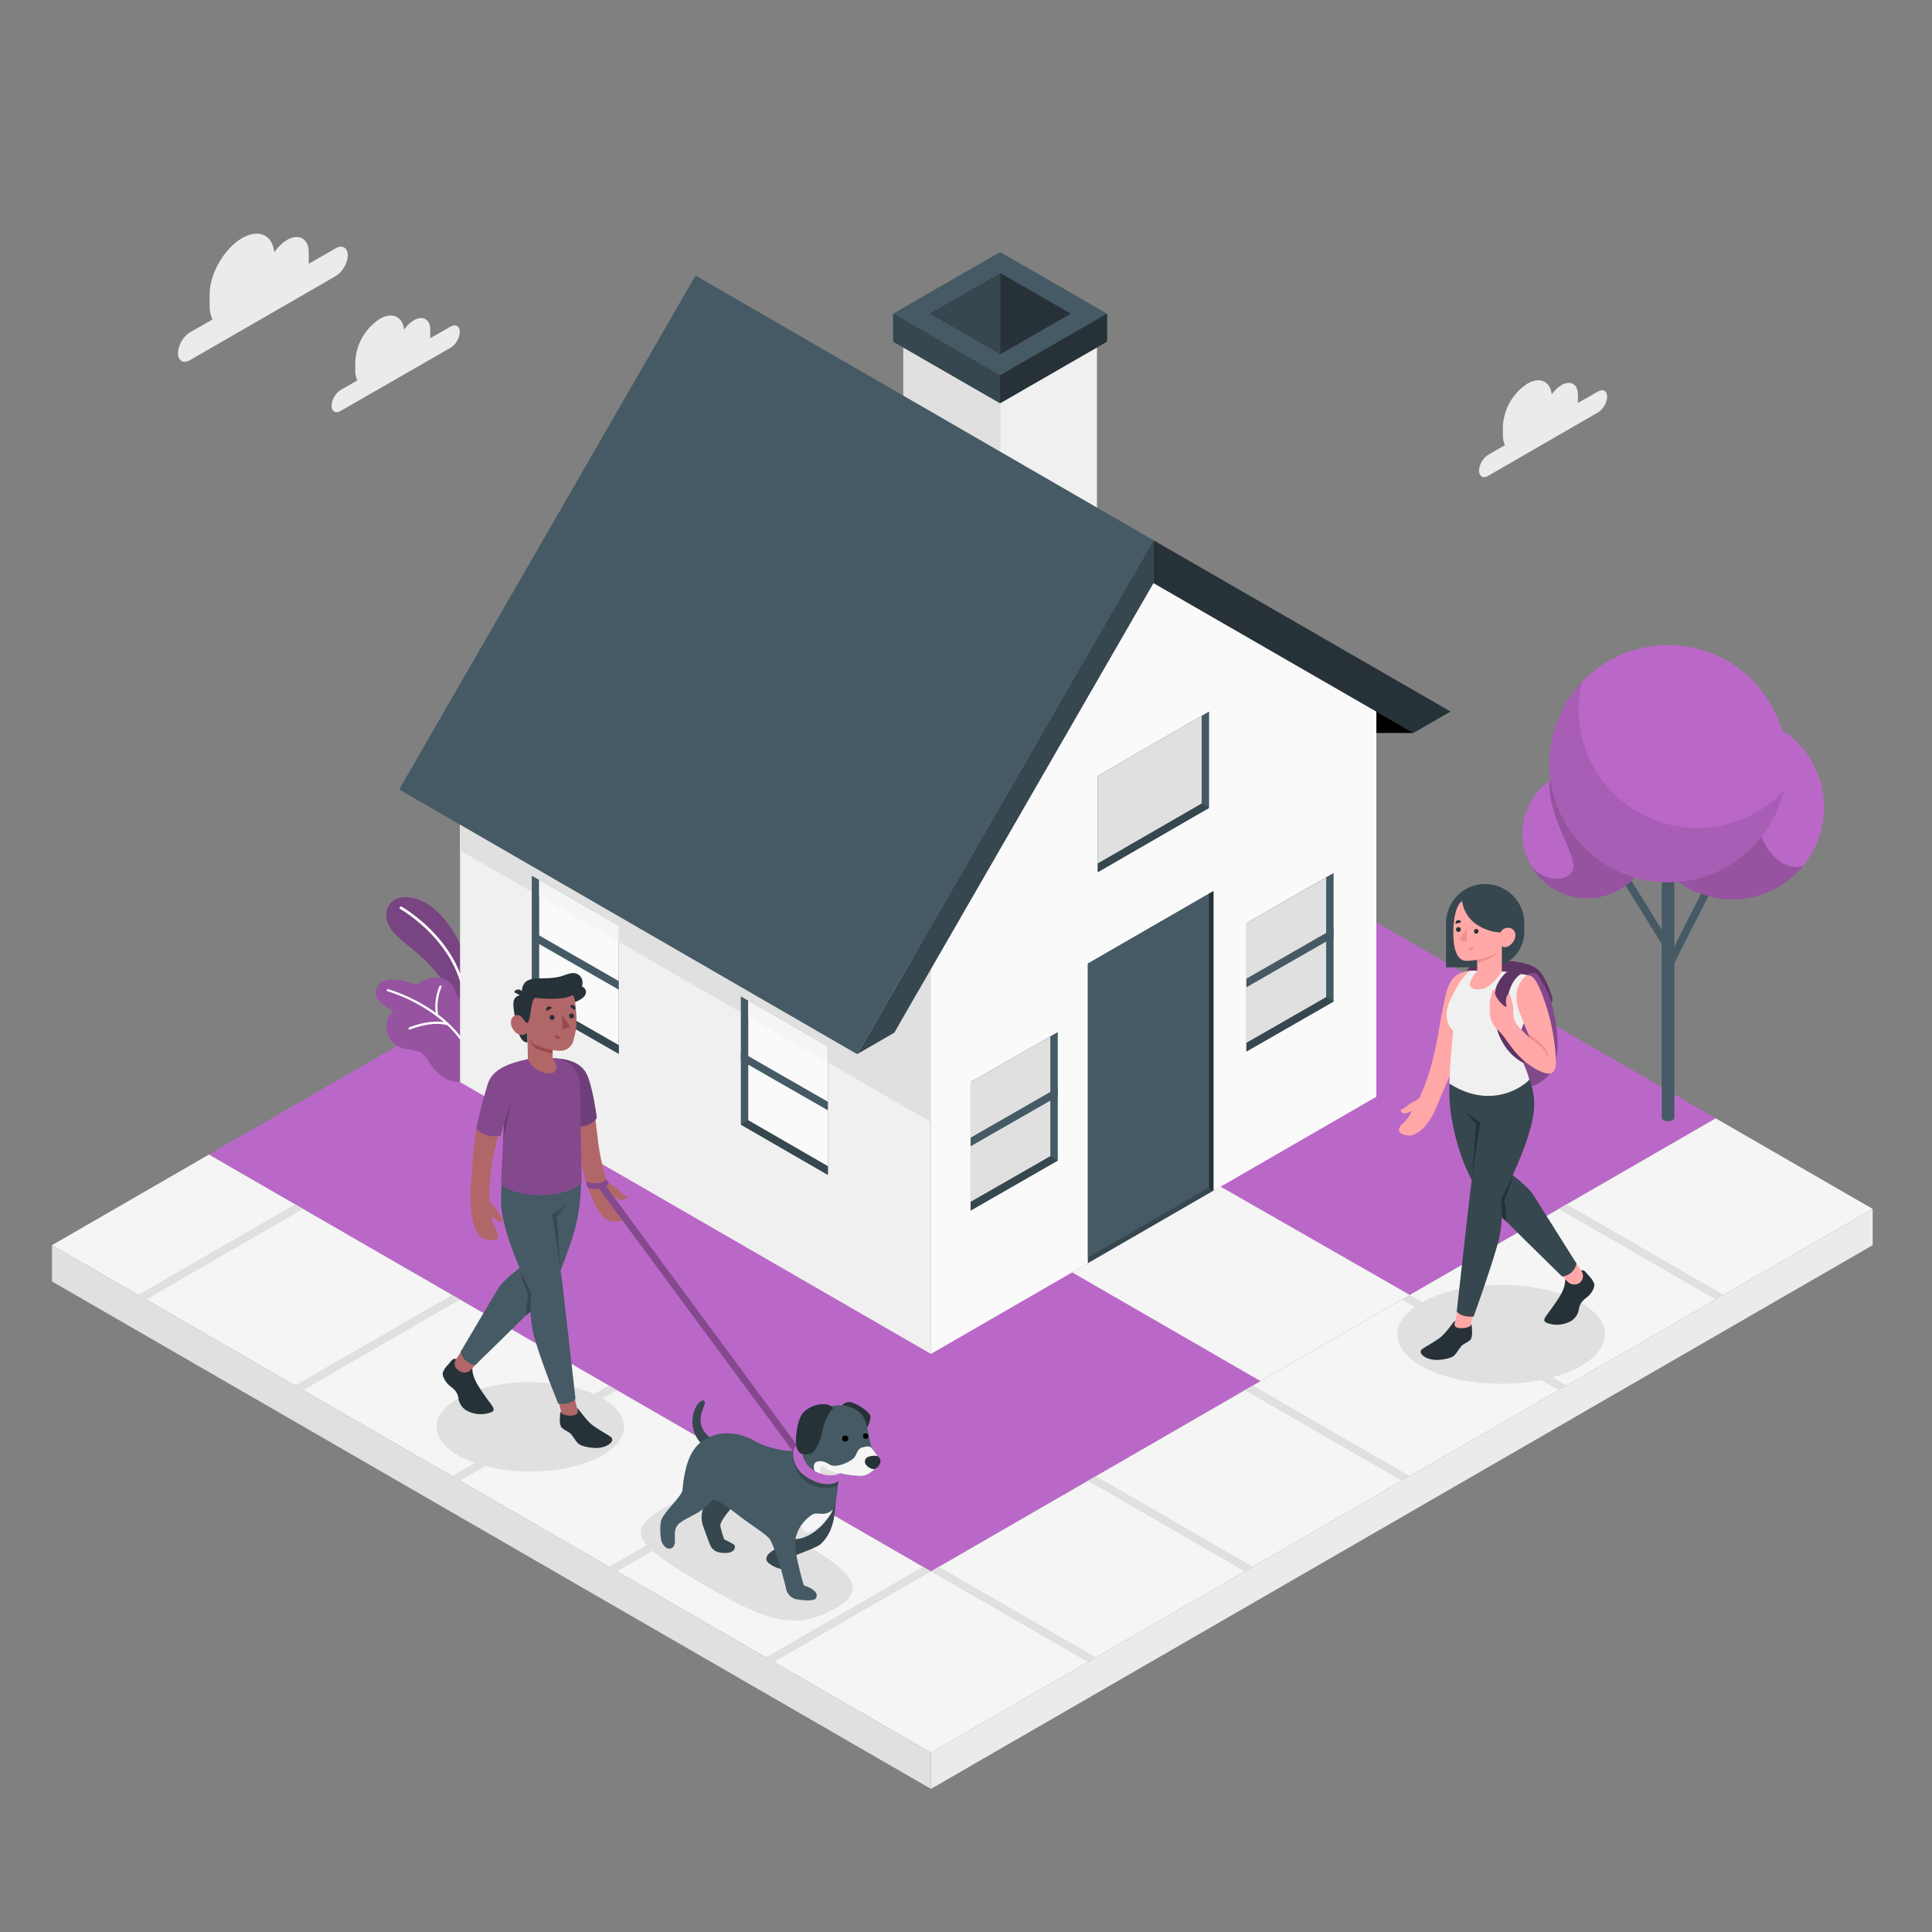 <svg xmlns="http://www.w3.org/2000/svg" viewBox="0 0 500 500"><rect x="0" y="0" width="500" height="500" fill="#808080" stroke="none"/><g id="freepik--House--inject-2"><polygon id="freepik--Grass--inject-2" points="54.07 298.8 240.92 406.68 444.02 289.42 257.17 181.54 54.07 298.8" style="fill:#BA68C8"></polygon><g id="freepik--Plants--inject-2"><path d="M122.6,257.81a41.52,41.52,0,0,0-2.84-11.93c-2.51-6.14-7.32-12.32-12.84-13.47s-7.84,2.56-6.67,6.21c1,3.13,5.12,5.73,8.24,8.46s9,9.33,10.59,15.72l3.11.33Z" style="fill:#BA68C8"></path><g style="opacity:0.35"><path d="M122.6,257.81a41.52,41.52,0,0,0-2.84-11.93c-2.51-6.14-7.32-12.32-12.84-13.47s-7.84,2.56-6.67,6.21c1,3.13,5.12,5.73,8.24,8.46s9,9.33,10.59,15.72l3.11.33Z"></path></g><path d="M120.48,260.69a.34.34,0,0,1-.34-.33c-.63-16.08-16.39-25-16.55-25.11a.35.35,0,0,1-.13-.47.35.35,0,0,1,.47-.14c.16.09,16.26,9.23,16.9,25.69a.34.34,0,0,1-.33.36Z" style="fill:#fff"></path><path d="M121.19,279l0,.08a2.66,2.66,0,0,1-1.74.85,7.05,7.05,0,0,1-4.88-1.26,13.32,13.32,0,0,1-3.5-3.75,11,11,0,0,0-1.46-2c-1.22-1.19-3.21-1.15-4.79-1.49a6,6,0,0,1-4.53-3.91c-.6-2-.37-4.46,1.5-5.76l-1.6-1a10.31,10.31,0,0,1-2-1.56,3.48,3.48,0,0,1-1-2.29A3.39,3.39,0,0,1,99.15,254a7.14,7.14,0,0,1,3.73-.39,17.13,17.13,0,0,1,3.73.87,2.67,2.67,0,0,0,1,.23,2.74,2.74,0,0,0,1.27-.59c2.72-1.81,7.16-1.69,8.64,1.7.21.5.34,1,.57,1.53.86,1.82,3.24,1.27,4.78,2.12a3.88,3.88,0,0,1,1.8,2.78,17,17,0,0,1-.51,5.66c-.32,1.74-.75,3.45-1.23,5.15-.39,1.4-.82,2.78-1.28,4.16A8.67,8.67,0,0,1,121.19,279Z" style="fill:#BA68C8"></path><g style="opacity:0.2"><path d="M121.19,279l0,.08a2.66,2.66,0,0,1-1.74.85,7.05,7.05,0,0,1-4.88-1.26,13.32,13.32,0,0,1-3.5-3.75,11,11,0,0,0-1.46-2c-1.22-1.19-3.21-1.15-4.79-1.49a6,6,0,0,1-4.53-3.91c-.6-2-.37-4.46,1.5-5.76l-1.6-1a10.31,10.31,0,0,1-2-1.56,3.48,3.48,0,0,1-1-2.29A3.39,3.39,0,0,1,99.15,254a7.14,7.14,0,0,1,3.73-.39,17.13,17.13,0,0,1,3.73.87,2.67,2.67,0,0,0,1,.23,2.74,2.74,0,0,0,1.27-.59c2.72-1.81,7.16-1.69,8.64,1.7.21.5.34,1,.57,1.53.86,1.82,3.24,1.27,4.78,2.12a3.88,3.88,0,0,1,1.8,2.78,17,17,0,0,1-.51,5.66c-.32,1.74-.75,3.45-1.23,5.15-.39,1.4-.82,2.78-1.28,4.16A8.67,8.67,0,0,1,121.19,279Z"></path></g><path d="M122.71,274.71a25,25,0,0,0-6.54-9.79.29.29,0,0,0-.15-.14,34,34,0,0,0-2.65-2.23,13.39,13.39,0,0,1,.88-7.1.28.28,0,0,0-.14-.37.27.27,0,0,0-.37.13,13.88,13.88,0,0,0-1,6.87A43.18,43.18,0,0,0,100.45,256a.29.29,0,0,0-.34.2.28.28,0,0,0,.19.34,41.86,41.86,0,0,1,14.59,8c-4-.69-8.79,1.26-9,1.35a.29.29,0,0,0-.15.37.28.28,0,0,0,.26.17l.11,0c.05,0,5.66-2.31,9.64-1.09a24.5,24.5,0,0,1,6.44,9.61.28.28,0,0,0,.27.19.15.15,0,0,0,.09,0A.28.28,0,0,0,122.71,274.71Z" style="fill:#fff"></path></g><g id="freepik--house--inject-2"><polygon points="233.76 89.86 258.82 104.34 258.82 133.28 233.76 118.81 233.76 89.86" style="fill:#e0e0e0"></polygon><polygon points="258.82 104.34 283.89 89.86 283.89 147.75 258.82 133.28 258.82 104.34" style="fill:#f0f0f0"></polygon><polygon points="258.82 65.23 231.15 81.17 231.15 88.41 258.82 104.34 286.5 88.41 286.5 81.17 258.82 65.23" style="fill:#455a64"></polygon><polygon points="231.15 88.41 258.82 104.34 258.82 97.1 231.15 81.17 231.15 88.41" style="fill:#37474f"></polygon><polygon points="286.5 88.41 258.82 104.34 258.82 97.1 286.5 81.17 286.5 88.41" style="fill:#263238"></polygon><polygon points="240.43 81.17 258.82 70.58 277.22 81.17 258.83 91.76 240.43 81.17" style="fill:#BA68C8"></polygon><polygon points="258.82 70.58 258.83 91.76 240.43 81.17 258.82 70.58" style="fill:#37474f"></polygon><polygon points="258.82 70.58 277.22 81.17 258.83 91.76 258.82 70.58" style="fill:#263238"></polygon><polygon points="119.06 280.04 119.06 180.29 240.92 250.64 240.92 350.39 119.06 280.04" style="fill:#f0f0f0"></polygon><polygon points="119.06 180.29 240.92 250.64 240.92 290.37 119.06 220.08 119.06 180.29" style="fill:#e0e0e0"></polygon><polygon points="356.2 283.84 356.2 184.14 298.51 150.89 240.92 250.64 240.92 350.39 356.2 283.84" style="fill:#fafafa"></polygon><polygon points="231.43 267.27 298.51 150.89 298.51 139.81 221.83 272.81 231.43 267.27" style="fill:#37474f"></polygon><polygon points="180 71.31 298.51 139.81 221.83 272.81 103.31 204.31 180 71.31" style="fill:#455a64"></polygon><polygon points="298.51 150.89 365.8 189.69 375.4 184.14 298.51 139.81 298.51 150.89" style="fill:#263238"></polygon><polygon points="322.57 238.88 345.13 225.94 345.13 259.19 322.57 272.13 322.57 238.88" style="fill:#455a64"></polygon><polygon points="343.21 258.08 343.21 227.06 322.57 238.88 322.57 269.91 343.21 258.08" style="fill:#e0e0e0"></polygon><polygon points="345.13 259.19 343.21 258.08 322.57 269.91 322.57 272.13 345.13 259.19" style="fill:#37474f"></polygon><polygon points="322.57 255.51 345.13 242.57 345.13 240.34 322.57 253.27 322.57 255.51" style="fill:#455a64"></polygon><polygon points="251.19 280.04 273.75 267.1 273.75 300.35 251.19 313.29 251.19 280.04" style="fill:#455a64"></polygon><polygon points="271.82 299.24 271.82 268.21 251.19 280.04 251.19 311.06 271.82 299.24" style="fill:#e0e0e0"></polygon><polygon points="273.75 300.35 271.82 299.24 251.19 311.06 251.19 313.29 273.75 300.35" style="fill:#37474f"></polygon><polygon points="251.19 296.66 273.75 283.73 273.75 281.49 251.19 294.43 251.19 296.66" style="fill:#455a64"></polygon><polygon points="284.11 200.77 312.91 184.14 312.91 209.08 284.11 225.71 284.11 200.77" style="fill:#455a64"></polygon><polygon points="310.99 207.97 310.99 185.25 284.11 200.77 284.11 223.48 310.99 207.97" style="fill:#e0e0e0"></polygon><polygon points="312.91 209.08 310.99 207.97 284.11 223.48 284.11 225.71 312.91 209.08" style="fill:#37474f"></polygon><polygon points="365.8 189.69 356.2 189.69 356.21 184.15 365.8 189.69"></polygon><polygon points="281.54 326.94 281.54 249.38 314.04 230.62 314.04 308.18 281.54 326.94" style="fill:#37474f"></polygon><polygon points="312.91 307.32 312.91 231.27 281.54 249.38 281.54 325.43 312.91 307.32" style="fill:#455a64"></polygon><polygon points="314.04 230.62 312.91 231.27 312.91 307.32 314.04 308.18 314.04 230.62" style="fill:#263238"></polygon><polygon points="214.24 270.87 191.73 257.87 191.73 291.05 214.25 304.05 214.24 270.87" style="fill:#455a64"></polygon><polygon points="193.65 289.94 193.65 258.98 214.24 270.87 214.25 301.83 193.65 289.94" style="fill:#fafafa"></polygon><polygon points="191.73 291.05 193.65 289.94 214.25 301.83 214.25 304.05 191.73 291.05" style="fill:#37474f"></polygon><polygon points="214.24 287.35 191.73 274.44 191.73 272.21 214.24 285.12 214.24 287.35" style="fill:#455a64"></polygon><polygon points="193.65 258.98 214.24 270.87 214.24 274.98 193.65 263.17 193.65 258.98" style="fill:#f5f5f5"></polygon><polygon points="160.13 239.54 137.62 226.63 137.62 259.81 160.13 272.72 160.13 239.54" style="fill:#455a64"></polygon><polygon points="139.54 258.7 139.54 227.74 160.13 239.54 160.13 270.5 139.54 258.7" style="fill:#fafafa"></polygon><polygon points="139.54 227.74 160.13 239.63 160.13 243.74 139.54 231.93 139.54 227.74" style="fill:#f5f5f5"></polygon><polygon points="137.62 259.81 139.54 258.7 160.13 270.5 160.13 272.72 137.62 259.81" style="fill:#37474f"></polygon><polygon points="160.13 256.13 137.62 243.22 137.62 240.99 160.13 253.9 160.13 256.13" style="fill:#455a64"></polygon></g><g id="freepik--Tree--inject-2"><rect x="425.16" y="238.75" width="23.86" height="1.95" transform="translate(25.48 520.96) rotate(-63.09)" style="fill:#455a64"></rect><rect x="425.04" y="225.95" width="1.95" height="20.01" transform="translate(-60.41 259.54) rotate(-31.76)" style="fill:#455a64"></rect><path d="M433.32,224.91v64.32a.83.83,0,0,1-.48.67,2.52,2.52,0,0,1-2.3,0,.83.83,0,0,1-.48-.67V224.91Z" style="fill:#455a64"></path><circle cx="448.28" cy="208.95" r="23.81" transform="translate(141.92 597.23) rotate(-76.72)" style="fill:#BA68C8"></circle><path d="M455.74,202.86c3.07-9.67,6.35-13.45,4.27-14.63a23.81,23.81,0,1,0,6.64,35.88C459.59,226.17,451.76,215.41,455.74,202.86Z" style="opacity:0.2"></path><path d="M427.5,215.69A16.74,16.74,0,1,1,410.76,199,16.74,16.74,0,0,1,427.5,215.69Z" style="fill:#BA68C8"></path><path d="M410.76,199a16.63,16.63,0,0,0-9.78,3.16c-.46,10.22,8.22,20.19,5.8,23.54s-8.41,1.29-10.49-1.55A16.74,16.74,0,1,0,410.76,199Z" style="opacity:0.2"></path><circle cx="431.69" cy="197.65" r="30.71" transform="translate(-13.32 363.14) rotate(-45)" style="fill:#BA68C8"></circle><path d="M461.58,204.66a30.71,30.71,0,1,1-45-33.74,31,31,0,0,0-7.19,5.63,31.13,31.13,0,0,0-.81,7,30.69,30.69,0,0,0,53,21.1Z" style="opacity:0.1"></path></g><g id="freepik--Sidewalk--inject-2"><polygon points="277.48 329.29 326.23 357.43 364.85 335.12 315.88 307.1 277.48 329.29" style="fill:#f5f5f5"></polygon><polygon points="444.02 289.42 484.65 312.87 240.93 453.58 13.45 322.25 54.07 298.8 240.92 406.68 444.02 289.42" style="fill:#f5f5f5"></polygon><polygon points="484.65 312.87 484.65 322.25 240.93 462.96 240.93 453.58 484.65 312.87" style="fill:#ebebeb"></polygon><polygon points="240.93 453.58 13.45 322.25 13.45 331.63 240.93 462.96 240.93 453.58" style="fill:#e0e0e0"></polygon><polygon points="240.92 406.68 281.54 430.13 283.61 428.93 242.99 405.48 240.92 406.68" style="fill:#e0e0e0"></polygon><polygon points="281.54 383.23 322.16 406.68 324.23 405.48 283.61 382.02 281.54 383.23" style="fill:#e0e0e0"></polygon><polygon points="322.16 359.78 362.78 383.23 364.85 382.02 324.23 358.57 322.16 359.78" style="fill:#e0e0e0"></polygon><polygon points="362.78 336.32 403.4 359.78 405.47 358.57 364.85 335.12 362.78 336.32" style="fill:#e0e0e0"></polygon><polygon points="403.4 312.87 444.02 336.32 446.09 335.12 405.47 311.67 403.4 312.87" style="fill:#e0e0e0"></polygon><polygon points="200.3 383.23 159.68 406.68 157.62 405.48 198.24 382.02 200.3 383.23" style="fill:#e0e0e0"></polygon><polygon points="159.68 359.78 119.06 383.23 117 382.02 157.62 358.57 159.68 359.78" style="fill:#e0e0e0"></polygon><polygon points="119.06 336.32 78.44 359.78 76.38 358.57 117 335.12 119.06 336.32" style="fill:#e0e0e0"></polygon><polygon points="78.44 312.87 37.83 336.32 35.76 335.12 76.38 311.67 78.44 312.87" style="fill:#e0e0e0"></polygon><polygon points="240.92 406.68 200.3 430.13 198.24 428.93 238.86 405.48 240.92 406.68" style="fill:#e0e0e0"></polygon></g></g><g id="freepik--Shadows--inject-2"><path id="freepik--Shadow--inject-2" d="M407.48,354.38c-10.48,5-27.48,5-38,0s-10.48-13.11,0-18.11,27.49-5,38,0S418,349.38,407.48,354.38Z" style="fill:#e0e0e0"></path><path id="freepik--shadow--inject-2" d="M171.87,390.26c-10.26,5.9-8.17,9.34,12.19,21,14.68,8.44,22.29,10.79,32.49,4.76s.08-11.55-14-19.8C185.58,386.27,180.43,385.34,171.87,390.26Z" style="fill:#e0e0e0"></path><ellipse id="freepik--shadow--inject-2" cx="137.23" cy="369.27" rx="24.27" ry="11.57" style="fill:#e0e0e0"></ellipse></g><g id="freepik--character-2--inject-2"><path d="M390.89,249.57a10.47,10.47,0,0,1,7.74,3.22c1.69,1.69,5.7,13.47,4.12,21.41-1.21,6.11-8.45,9.28-14,6.45-4.37-2.22-4.89-11.08-4.77-15.1S390.89,249.57,390.89,249.57Z" style="fill:#BA68C8"></path><path d="M390.89,249.57a10.47,10.47,0,0,1,7.74,3.22c1.69,1.69,5.7,13.47,4.12,21.41-1.21,6.11-8.45,9.28-14,6.45-4.37-2.22-4.89-11.08-4.77-15.1S390.89,249.57,390.89,249.57Z" style="opacity:0.3"></path><path d="M394.86,252.53s.86-1.13,2.87-.5a24.8,24.8,0,0,1,3.74,7.36s.52,0,.19-1.37a23.07,23.07,0,0,0-2.51-5.74c-.85-1.14-1.85-2.92-8-3.54a37.26,37.26,0,0,0-9.38.83c-2.68.93-2.16,2.47-2.16,2.47Z" style="fill:#BA68C8"></path><path d="M394.86,252.53s.86-1.13,2.87-.5a24.8,24.8,0,0,1,3.74,7.36s.52,0,.19-1.37a23.07,23.07,0,0,0-2.51-5.74c-.85-1.14-1.85-2.92-8-3.54a37.26,37.26,0,0,0-9.38.83c-2.68.93-2.16,2.47-2.16,2.47Z" style="opacity:0.5"></path><path d="M372.59,284.5a38.28,38.28,0,0,1-2.06,4.53c-2.3,3.94-4.8,4.92-5.87,4.85-3-.18-3.28-1.74-1.42-3.3a8.21,8.21,0,0,0,2.08-3,7.9,7.9,0,0,1-1.66.54,1,1,0,0,1-1.19-.74c0-.23.52-.29,1.28-.83a11.65,11.65,0,0,1,2.73-1.77,1.94,1.94,0,0,0,1-.92A55.57,55.57,0,0,0,371,273.38c1-4,1.85-10,2.92-14.92,1.12-5.14,2.64-6.57,6.2-7.23h2.12c3.82,2.56-1.75,11-5.61,23.48C375.86,277.21,374.21,280.47,372.59,284.5Z" style="fill:#ffa8a7"></path><path d="M374.24,250.33h11.08a9.16,9.16,0,0,0,9.16-9.16v-2.26a10.12,10.12,0,0,0-10.12-10.12h0a10.12,10.12,0,0,0-10.12,10.12Z" style="fill:#37474f"></path><path d="M409.22,328.82c.77-.39,1.26.59,2,1.38a5.71,5.71,0,0,1,1.37,2.06c.17.94-.67,2.41-1.6,3.22s-2,1.39-2.36,3.17a4.32,4.32,0,0,1-2.87,3.62,7.3,7.3,0,0,1-5.64,0c-1.09-.7-.09-1.47,1.43-3.65,2-2.84,3.53-4.87,3.53-7.52Z" style="fill:#263238"></path><path d="M407.63,326.5l1.63,2.39a2.28,2.28,0,0,1-.55,3.18l0,0a2.48,2.48,0,0,1-3.13-.49L403,328.84Z" style="fill:#ffa8a7"></path><path d="M375.27,278.2a45.54,45.54,0,0,0,.12,9.3,62.19,62.19,0,0,0,2.9,12,53.48,53.48,0,0,0,4.63,9.51c.66,1.13,21.34,21.34,21.34,21.34A4.17,4.17,0,0,0,408,327s-9.41-14.92-11.1-17.64-7.69-6.91-7.69-6.91l.54-23.86Z" style="fill:#37474f"></path><rect x="376.64" y="338.91" width="4.14" height="6.03" transform="translate(85.22 -75.45) rotate(12.81)" style="fill:#ffa8a7"></rect><path d="M378.4,278.2l17.18.67A16.73,16.73,0,0,1,397,287c-.58,8.38-8.52,23.36-8.52,23.36a31.8,31.8,0,0,1-.51,10.16c-1.71,6.69-6.59,20.18-6.59,20.18s-2.92.41-4.38-1.28c0,0,2.8-25.14,3.5-31,.75-6.37,2.69-18,2.69-18a29,29,0,0,1-3.47-4.15,12.32,12.32,0,0,1-2.61-8.05" style="fill:#37474f"></path><path d="M376.48,342.41l.13-.58c-.43.08-2.24,3.09-4,4.4-2,1.43-3.68,2.28-4.56,2.92-1.18.87.53,2.63,3.42,2.79,1.44.08,4.06-.36,4.86-1.12s1.39-2,2-2.58,1.93-1,2.37-1.74a5,5,0,0,0,.25-2.17c0-.76-.05-1.59-.3-1.58l-.1.44a5,5,0,0,1-2.46.54C377.41,343.7,376.14,343.54,376.48,342.41Z" style="fill:#263238"></path><path d="M381,304.5s1.72-12.21,2.18-14.1a19.38,19.38,0,0,1-3.83-2.74,31.49,31.49,0,0,0,2.62,3.27Z" style="fill:#263238"></path><path d="M391.4,304.09a55.79,55.79,0,0,1-2.9,6.28s.21,3.92.18,4.71l1.08.95a24.92,24.92,0,0,0-.48-5.29A32.16,32.16,0,0,0,391.4,304.09Z" style="fill:#263238"></path><path d="M389.31,251.44s5.34.67,6.05,1c-5.59,3.93-.79,11.88-.79,11.88l-2.67,6.6a29.24,29.24,0,0,1,3.89,8.49c-1.56,1.81-10,7.89-20.7,1,0,0,.28-7.39,1-13.63-2.52-2.41-1.71-5.78-1-7.41,1.52-3.6,3.65-6.95,5.32-8.16h1.85Z" style="fill:#f0f0f0"></path><path d="M378.39,233.2c-1.07.63-2.39,3.32-2.26,9,.11,4.77,1.66,6,2.44,6.3s2.28.13,3.73-.11v2.86s-2,2.34-1.88,3.66,2.91,1.62,4.79.34a15.17,15.17,0,0,0,3.47-3.79l0-6.59s.86.83,2.31-.44c1.21-1,1.61-2.82.67-3.77a2.1,2.1,0,0,0-3.33.66,11.48,11.48,0,0,1-5.42-1.61A8.73,8.73,0,0,1,378.39,233.2Z" style="fill:#ffa8a7"></path><path d="M381.47,241a.61.61,0,0,0,.56.65.63.63,0,0,0,.07-1.25A.61.61,0,0,0,381.47,241Z" style="fill:#263238"></path><path d="M381.31,245l-1.4.44a.72.72,0,0,0,.91.5A.77.77,0,0,0,381.31,245Z" style="fill:#f28f8f"></path><path d="M376.72,239.07l1.42-.39a.7.7,0,0,0-.88-.53A.77.77,0,0,0,376.72,239.07Z" style="fill:#263238"></path><path d="M376.82,240.52a.6.6,0,0,0,.57.65.62.62,0,1,0-.57-.65Z" style="fill:#263238"></path><polygon points="379.65 240.18 379.56 243.79 377.66 243.21 379.65 240.18" style="fill:#f28f8f"></polygon><path d="M382.3,248.35c1.54-.21,4.7-1.11,5.19-2.36a3.22,3.22,0,0,1-1.1,1.59,16.72,16.72,0,0,1-4.09,1.72Z" style="fill:#f28f8f"></path><polygon points="393.74 266.36 389.29 272.21 391.9 270.92 393.74 266.36" style="fill:#e0e0e0"></polygon><path d="M390,251.53a9.54,9.54,0,0,0-3.39,7.28c-.64,12.87,7.8,16.32,7.8,16.32.82-1.62.32-3.19-.36-4.75a14.66,14.66,0,0,1-4-10.66c.23-4.69,2.56-7.32,3.73-7.68A6.82,6.82,0,0,0,390,251.53Z" style="fill:#BA68C8"></path><path d="M390,251.53a9.54,9.54,0,0,0-3.39,7.28c-.64,12.87,7.8,16.32,7.8,16.32.82-1.62.32-3.19-.36-4.75a14.66,14.66,0,0,1-4-10.66c.23-4.69,2.56-7.32,3.73-7.68A6.82,6.82,0,0,0,390,251.53Z" style="opacity:0.5"></path><path d="M398.56,277.2a17.07,17.07,0,0,1-5-3.47c-2.3-2.21-3.09-3.86-4.93-6.13a7.76,7.76,0,0,0-.78-.84,8.14,8.14,0,0,1-1.32-1.48,6.13,6.13,0,0,1-.94-3.69,12.1,12.1,0,0,1,.67-5.17c.1-.23.67-.35.83-.31-.09.35-.16.69-.22,1a7.92,7.92,0,0,0,1.26,2.15c.78.92,1.63,1.42,1.72,1.23s-.19-.8-.09-1.77.36-1.33.66-1.4c.48-.12.47.39.67,1.17a9,9,0,0,1,.55,3.05,8.39,8.39,0,0,0,.41,2.75c.26,1.05,3.92,4.37,3.92,4.37s-2.41-5.61-3.1-7.82c-1.34-4.33.79-7.8,2.5-8.44,1.2,0,2.17,1,3.45,4.26a52.91,52.91,0,0,1,3.59,14.39C403,275.89,403,279.35,398.56,277.2Z" style="fill:#ffa8a7"></path><path d="M396,268.69s2.39,1.79,3.06,2.47a7.14,7.14,0,0,1,1.65,2.73,3.64,3.64,0,0,0-.79-2.54c-1-1.53-4.46-3.93-4.46-3.93Z" style="fill:#f28f8f"></path></g><g id="freepik--character-1--inject-2"><path d="M148.84,293.43a69.17,69.17,0,0,1-.88-17.22.64.64,0,0,1,1.2-.27l4.4,8.16s.53,6,1.08,10.1a57.66,57.66,0,0,0,2.26,11,2.24,2.24,0,0,0,1.07,1.18,13,13,0,0,1,2.84,2.33c.78.7,1.42.84,1.34,1.09a1.19,1.19,0,0,1-1.49.66,8.53,8.53,0,0,1-1.82-.81,11,11,0,0,0,2,2.93c1.88,2,2.06,3.28-1.42,3.58-2.18.18-4-1-6-5.71a38.94,38.94,0,0,1-1.95-5.29C150.27,300.45,149.42,296.3,148.84,293.43Z" style="fill:#b16668"></path><path d="M143.25,273.89c3.17,0,7,1,8.5,3.92,1.63,3.12,2.7,11.47,2.7,11.47s-1.2,2.58-5.64,2.29Z" style="fill:#BA68C8"></path><path d="M143.25,273.89c3.17,0,7,1,8.5,3.92,1.63,3.12,2.7,11.47,2.7,11.47s-1.2,2.58-5.64,2.29Z" style="opacity:0.4"></path><path d="M118,351.74c-.79-.4-1.29.6-2,1.4a6,6,0,0,0-1.4,2.1c-.17.95.69,2.45,1.64,3.27s2.05,1.41,2.39,3.22a4.39,4.39,0,0,0,2.92,3.69,7.51,7.51,0,0,0,5.74,0c1.1-.71.09-1.5-1.46-3.71-2-2.89-3.59-5-3.59-7.65Z" style="fill:#263238"></path><path d="M119.62,349.38,118,351.81a1.94,1.94,0,0,0,.72,2.84,2.24,2.24,0,0,0,3.07-.06l2.59-2.83Z" style="fill:#b16668"></path><path d="M150.36,305.9a48.6,48.6,0,0,1-3.17,17.18,93.21,93.21,0,0,1-4.06,10.14c-.67,1.16-20.08,20-20.08,20a4.24,4.24,0,0,1-3.82-3.43s8-13.52,9.68-16.3,7.82-7,7.82-7l-.56-24.26Z" style="fill:#455a64"></path><rect x="145.09" y="361.43" width="4.21" height="6.13" transform="translate(371.52 687.3) rotate(167.19)" style="fill:#b16668"></rect><path d="M150.1,301.91l-19.9-.73c-.17,2.18-.43,4.14-.53,9.41-.15,8.54,7.79,24,7.79,24A32.55,32.55,0,0,0,138,345c1.75,6.8,6.49,18.3,6.49,18.3s3,.43,4.45-1.29c0,0-2.63-23.36-3.34-29.35-.76-6.47-2.73-18.3-2.73-18.3a30.22,30.22,0,0,0,3.52-4.22,21,21,0,0,0,3.74-8.19" style="fill:#455a64"></path><path d="M122.6,297.32c.89-9.12,4.19-15.81,4.6-18.1l2.67,11.3a85,85,0,0,0-2.23,9.09,53.57,53.57,0,0,0-1,10.57,2.11,2.11,0,0,0,.63,1.35,12,12,0,0,1,2,2.89c.51.85,1,1.15.91,1.35a1.12,1.12,0,0,1-1.53.19,7.49,7.49,0,0,1-1.42-1.23,10.31,10.31,0,0,0,1,3.21c1.17,2.31,1,3.53-2.26,2.85-2-.43-3.36-2-3.9-6.82a36,36,0,0,1-.32-5.32C122,304.07,122.34,300.08,122.6,297.32Z" style="fill:#b16668"></path><path d="M136.62,274.09c-3.77.91-8.79,2.08-10.28,6.17a115.59,115.59,0,0,0-3.09,11.85,7.15,7.15,0,0,0,6.29,1.87l.87-3.05-.74,15.45c3,3.21,14.42,4.65,20.87-.06,0,0-.44-21.65-.44-24.92s-1.82-7.22-6.85-7.51Z" style="fill:#BA68C8"></path><path d="M136.62,274.09c-3.77.91-8.79,2.08-10.28,6.17a115.59,115.59,0,0,0-3.09,11.85,7.15,7.15,0,0,0,6.29,1.87l.87-3.05-.74,15.45c3,3.21,14.42,4.65,20.87-.06,0,0-.44-21.65-.44-24.92s-1.82-7.22-6.85-7.51Z" style="opacity:0.3"></path><polygon points="130.41 290.93 132.31 284.97 130.2 295.42 130.41 290.93" style="opacity:0.2"></polygon><path d="M149.46,365l-.13-.58c.43.08,2.27,3.14,4.1,4.47,2,1.45,3.74,2.31,4.63,3,1.2.88-.53,2.68-3.48,2.84-1.46.08-4.12-.37-4.94-1.15s-1.41-2.06-2.06-2.62-2-1.05-2.42-1.77a5.13,5.13,0,0,1-.25-2.21c0-.77.05-1.61.31-1.6l.1.45a5.23,5.23,0,0,0,2.5.55C148.51,366.31,149.8,366.15,149.46,365Z" style="fill:#263238"></path><path d="M145.05,328.66s-1.74-12.42-2.21-14.34a20.13,20.13,0,0,0,3.89-2.78,31.86,31.86,0,0,1-2.66,3.32Z" style="fill:#37474f"></path><path d="M134.51,328.24a56.58,56.58,0,0,0,3,6.39s-.21,4-.18,4.79l-1.11,1a24.77,24.77,0,0,1,.5-5.37A32.64,32.64,0,0,1,134.51,328.24Z" style="fill:#37474f"></path><path d="M133.4,258.19a2.1,2.1,0,0,1,1.14-.62l-1.49-.8a1.21,1.21,0,0,1,1.65-.55,1.31,1.31,0,0,1,.56,1.65l.52,5.79.49-.05.2,3.37.06,2.8c-1.35,0-2.36-1.36-3.13-5.88C132.77,260.48,132.61,259,133.4,258.19Z" style="fill:#263238"></path><path d="M151.34,255.83a1.42,1.42,0,0,1,.28.61,1.81,1.81,0,0,1-.42,1.42,4.85,4.85,0,0,1-.57.54c-.08.07-1.93,1.2-2,.88A5.94,5.94,0,0,0,148,258c-.19-.39-.38-.78-.58-1.17a8.61,8.61,0,0,0,1.82-1,2,2,0,0,1,1.36-.49A1.2,1.2,0,0,1,151.34,255.83Z" style="fill:#263238"></path><path d="M136.37,264.18c-.37.21-.88-.48-1.32-.95a1.57,1.57,0,0,0-2.63.43c-.73,1.55.64,3.61,1.79,4,2,.62,2.26-.65,2.26-.65l.15,7.11a6.36,6.36,0,0,0,4.79,3.63c3.49.47,2.77-2.41,1.62-3.82v-2.16a12.13,12.13,0,0,0,2.65.13,3.6,3.6,0,0,0,2.8-2.93c.71-2.52,1-4.55.38-9.51-.66-5.43-7-5.48-10.38-3.34S136.37,264.18,136.37,264.18Z" style="fill:#b16668"></path><path d="M136.37,264.78c-.19,0-.88-1.14-1.32-1.55-.63-.56.18-5.69.18-5.69a3.49,3.49,0,0,1,.6-3.23c1.23-1.29,3.61-1.07,5.35-1.14a20.28,20.28,0,0,0,3.38-.34c1.25-.25,2.57-1,3.86-1a2.44,2.44,0,0,1,2.19,1.58,3,3,0,0,1-.43,2.72,6,6,0,0,1-2.52,1.63,7.63,7.63,0,0,1-2.54.62,33.92,33.92,0,0,1-6.39-.12c-.67-.09-.81.56-1.18,2.33C137.24,262.14,137,264.77,136.37,264.78Z" style="fill:#263238"></path><path d="M143,271.74a24.22,24.22,0,0,1-4.37-1.26,3.7,3.7,0,0,1-1.56-1.54,5,5,0,0,0,.89,1.82c.82,1.06,5,1.84,5,1.84Z" style="fill:#9a4a4d"></path><path d="M143.52,263.34a.65.65,0,1,1-.65-.68A.67.67,0,0,1,143.52,263.34Z" style="fill:#263238"></path><path d="M142.83,260.89l-1.39.77a.84.84,0,0,1,.32-1.11A.78.78,0,0,1,142.83,260.89Z" style="fill:#263238"></path><path d="M143.6,267.81l1.48.56a.77.77,0,0,1-1,.49A.84.84,0,0,1,143.6,267.81Z" style="fill:#9a4a4d"></path><path d="M148.72,261.43l-1.26-1a.75.75,0,0,1,1.09-.17A.83.83,0,0,1,148.72,261.43Z" style="fill:#263238"></path><path d="M148.57,262.94a.65.65,0,1,1-.64-.67A.66.66,0,0,1,148.57,262.94Z" style="fill:#263238"></path><polygon points="145.39 262.54 145.6 266.44 147.63 265.74 145.39 262.54" style="fill:#9a4a4d"></polygon><polygon points="156.28 306.28 156.28 306.88 154.47 306.88 207.19 378.3 208.65 377.22 156.28 306.28" style="fill:#BA68C8"></polygon><g style="opacity:0.3"><polygon points="156.28 306.28 156.28 306.88 154.47 306.88 207.19 378.3 208.65 377.22 156.28 306.28"></polygon></g><path d="M152.16,307.34c1,.49,4.67.7,5.37-1.28l-.63-.88s-1.4,1.89-5.24.65A2.36,2.36,0,0,0,152.16,307.34Z" style="fill:#BA68C8"></path><path d="M152.16,307.34c1,.49,4.67.7,5.37-1.28l-.63-.88s-1.4,1.89-5.24.65A2.36,2.36,0,0,0,152.16,307.34Z" style="opacity:0.3"></path><path d="M216.36,388.11c-.34,2.26,0,8.09-4.17,11.66-1,.84-8.67,3.62-9.24,3.76,0,0,2.18,1.28,1.48,2s-2.65,1-5.26-.81c-1.81-1.27-.38-2.77,1.22-3.66,1.08-.59,4-2.68,5.53-3.75a2.72,2.72,0,0,0,1.38-2.48l-.15-3.78Z" style="fill:#37474f"></path><path d="M190.23,378.13c-2.3-4.07-6.88-5.51-8.2-8-1.84-3.43.45-6.09.39-7.21s-2.31-.35-3.06,3.39a8.12,8.12,0,0,0,2.25,7.39c1.8,2,5.53,4.48,6,6.8Z" style="fill:#37474f"></path><path d="M189.31,390.28c-.83.92-3,3.55-2.89,4.62a25.13,25.13,0,0,0,1,3.48s1.92.94,2.51,1.35.34,2.11-2,2.18-3.53-.7-4.08-1.93c-.34-.77-1.24-3.23-1.88-5a6.69,6.69,0,0,1-.18-4,14,14,0,0,1,1.37-3.58C184.18,385.93,189.31,390.28,189.31,390.28Z" style="fill:#37474f"></path><path d="M207.64,374.83c-1.92,1.71-9.36-.15-12.08-1.78-3.48-2.09-8.15-2.87-11.72-1.23-3.32,1.52-6.34,3.79-7.23,14C176,387.75,171.09,392,171,394a15.22,15.22,0,0,0,.09,4.42,3.4,3.4,0,0,0,1.33,2.13,1.23,1.23,0,0,0,.31.14,1.33,1.33,0,0,0,1.65-.56,3.38,3.38,0,0,0,.28-1.67c0-.42,0-.84,0-1.27a3.53,3.53,0,0,1,1.06-2.89,14.45,14.45,0,0,1,2.58-1.57c.55-.35,1.13-.63,1.7-.93a12.2,12.2,0,0,0,1.87-1.21c.43-.33.83-.69,1.23-1.06a13,13,0,0,1,1.47-1.49c2,.64,3.57,1.82,6.64,4.18,3.46,2.68,6.68,4.55,7.92,6,.75.91,2.12,5.15,2.2,5.35.71,2,1.8,6.23,2.07,7.4a3.51,3.51,0,0,0,3.32,3c2.45.39,4.09.2,4.4-.3,1.3-2.09-3.09-3.36-3.09-3.36s-.58-1.8-1.46-5.58c-1.11-4.82-.63-6.5-.63-6.5a13.35,13.35,0,0,0,8.21-5.24c2.16-3.07,2.27-4.12,2.69-8.48C215.49,379.36,213.17,375.31,207.64,374.83Z" style="fill:#455a64"></path><path d="M217.23,382.24l-4.1.18-4.4-1.37-3.31-3.44a7.78,7.78,0,0,0,5.24,6.92,8.87,8.87,0,0,0,6.14,0h0c.11-.68.24-1.38.39-2.11Z" style="fill:#37474f"></path><path d="M210.18,392a9.78,9.78,0,0,0-4.28,6.3c2.17-.06,5.5-1.62,8.1-5.09a11.12,11.12,0,0,0,1.6-2.59C213.44,392.73,211.66,391.1,210.18,392Z" style="fill:#f5f5f5"></path><path d="M205.9,398.25c1.92-.05,4.76-1.29,7.19-4-.13.11-2.6,2.24-4,2.29s-1.74-1.06-1.53-2.12A12.1,12.1,0,0,0,205.9,398.25Z" style="fill:#e0e0e0"></path><path d="M217.94,363.71a2.32,2.32,0,0,1,2.76-.65c1.51.47,4,2.2,4.49,3.19.71,1.47-2.76,7.63-4.71,6.11S217.94,363.71,217.94,363.71Z" style="fill:#263238"></path><path d="M217.2,382.42c.07-.38.15-.77.25-1.16a24.2,24.2,0,0,0,5.63.71l.45-.06a2.88,2.88,0,0,0,.4-.09,5.92,5.92,0,0,0,1.66-.92,4.53,4.53,0,0,0,.91-.76l.23-.24a.09.09,0,0,0,0-.08h0a5.87,5.87,0,0,0,.8-1.3c.54-1.26-1.23-2.48-1.95-4.09s-.85-5-1.93-7.35-4.41-3.82-7.83-3.28c-5,.8-6.36,4.69-7.65,8.68a3.78,3.78,0,0,1-1.94,2.4" style="fill:#455a64"></path><path d="M223,374.66c-1.21.39-1.15,1.7-2,2.64s-4.6,2.83-6.38,1.67c-2.25-1.46-4.73-1-3.82,1.67s5.41,2.11,6.61.62h0a24.2,24.2,0,0,0,5.63.71l.45-.06a2.88,2.88,0,0,0,.4-.09,5.92,5.92,0,0,0,1.66-.92,4.53,4.53,0,0,0,.91-.76l.23-.24a.09.09,0,0,0,0-.08h0a5.87,5.87,0,0,0,.8-1.3c.42-1-.56-1.93-1.35-3.06h0C225.42,374.51,225.28,373.94,223,374.66Z" style="fill:#f5f5f5"></path><path d="M217.45,381.26c-3.53-.43-4.58-2-4.58-2A1.76,1.76,0,0,0,213,382C214.66,383.26,217.45,381.26,217.45,381.26Z" style="fill:#e0e0e0"></path><path d="M217.45,381.26c-2.34,1.24-5.8.31-7.81-1.42a6.44,6.44,0,0,1-1.86-6.35s-1.94.32-2.39,1.67a6.76,6.76,0,0,0,2.13,6.16c1.92,1.8,6.66,4,9.52,1.95A1.74,1.74,0,0,0,217.45,381.26Z" style="fill:#BA68C8"></path><path d="M215.61,364.57c-.76-1.82-5-1.5-7.41.69-1.53,1.37-2,4.5-2.16,6.4-.12,2.16-.22,5.59,3.59,4.56,1.74-.48,2.87-4.13,3.2-5.8C213.28,368.06,214.59,365.15,215.61,364.57Z" style="fill:#263238"></path><path d="M226.2,380.23a3,3,0,0,1-2.23-1.37,1.32,1.32,0,0,1,.63-1.79,4.73,4.73,0,0,1,2.41-.27,1.53,1.53,0,0,1,.85,1.46A2.49,2.49,0,0,1,226.2,380.23Z" style="fill:#263238"></path><path d="M223.34,371.66a.7.7,0,1,1,.7.7A.7.7,0,0,1,223.34,371.66Z"></path><path d="M217.94,372.29a.79.79,0,0,1,.79-.79.79.79,0,0,1,.8.79.8.8,0,0,1-.8.8A.79.79,0,0,1,217.94,372.29Z"></path></g><g id="freepik--Clouds--inject-2"><path d="M86.85,64.27l-6.95,4c0-.32,0-.62,0-.93v-2c0-3.58-2.51-5-5.62-3.24A10.87,10.87,0,0,0,71,65.33c-.5-4.51-4-6.19-8.33-3.71-4.65,2.68-8.41,9.2-8.41,14.56v3A8,8,0,0,0,55,82.69L49.18,86a6.88,6.88,0,0,0-3.12,5.4c0,2,1.39,2.79,3.12,1.8L86.85,71.47A6.88,6.88,0,0,0,90,66.07C90,64.08,88.57,63.28,86.85,64.27Z" style="fill:#ebebeb"></path><path d="M116.6,84.53l-5.25,3a5.58,5.58,0,0,0,0-.7V85.34c0-2.7-1.89-3.8-4.24-2.45a8.18,8.18,0,0,0-2.52,2.43c-.39-3.4-3.06-4.66-6.3-2.79a14,14,0,0,0-6.34,11v2.27a6.08,6.08,0,0,0,.53,2.64l-4.35,2.51A5.22,5.22,0,0,0,85.81,105c0,1.5,1.06,2.1,2.36,1.35L116.6,90A5.19,5.19,0,0,0,119,85.88C119,84.38,117.9,83.78,116.6,84.53Z" style="fill:#ebebeb"></path><path d="M413.56,101.32l-5.25,3a5.34,5.34,0,0,0,.05-.69v-1.52c0-2.71-1.9-3.8-4.24-2.45a8.21,8.21,0,0,0-2.53,2.43c-.39-3.4-3-4.67-6.3-2.8a14.05,14.05,0,0,0-6.34,11v2.28a5.86,5.86,0,0,0,.54,2.63l-4.36,2.52a5.19,5.19,0,0,0-2.35,4.07c0,1.5,1.05,2.11,2.35,1.36l28.43-16.41a5.21,5.21,0,0,0,2.35-4.08C415.91,101.18,414.86,100.57,413.56,101.32Z" style="fill:#ebebeb"></path></g></svg>